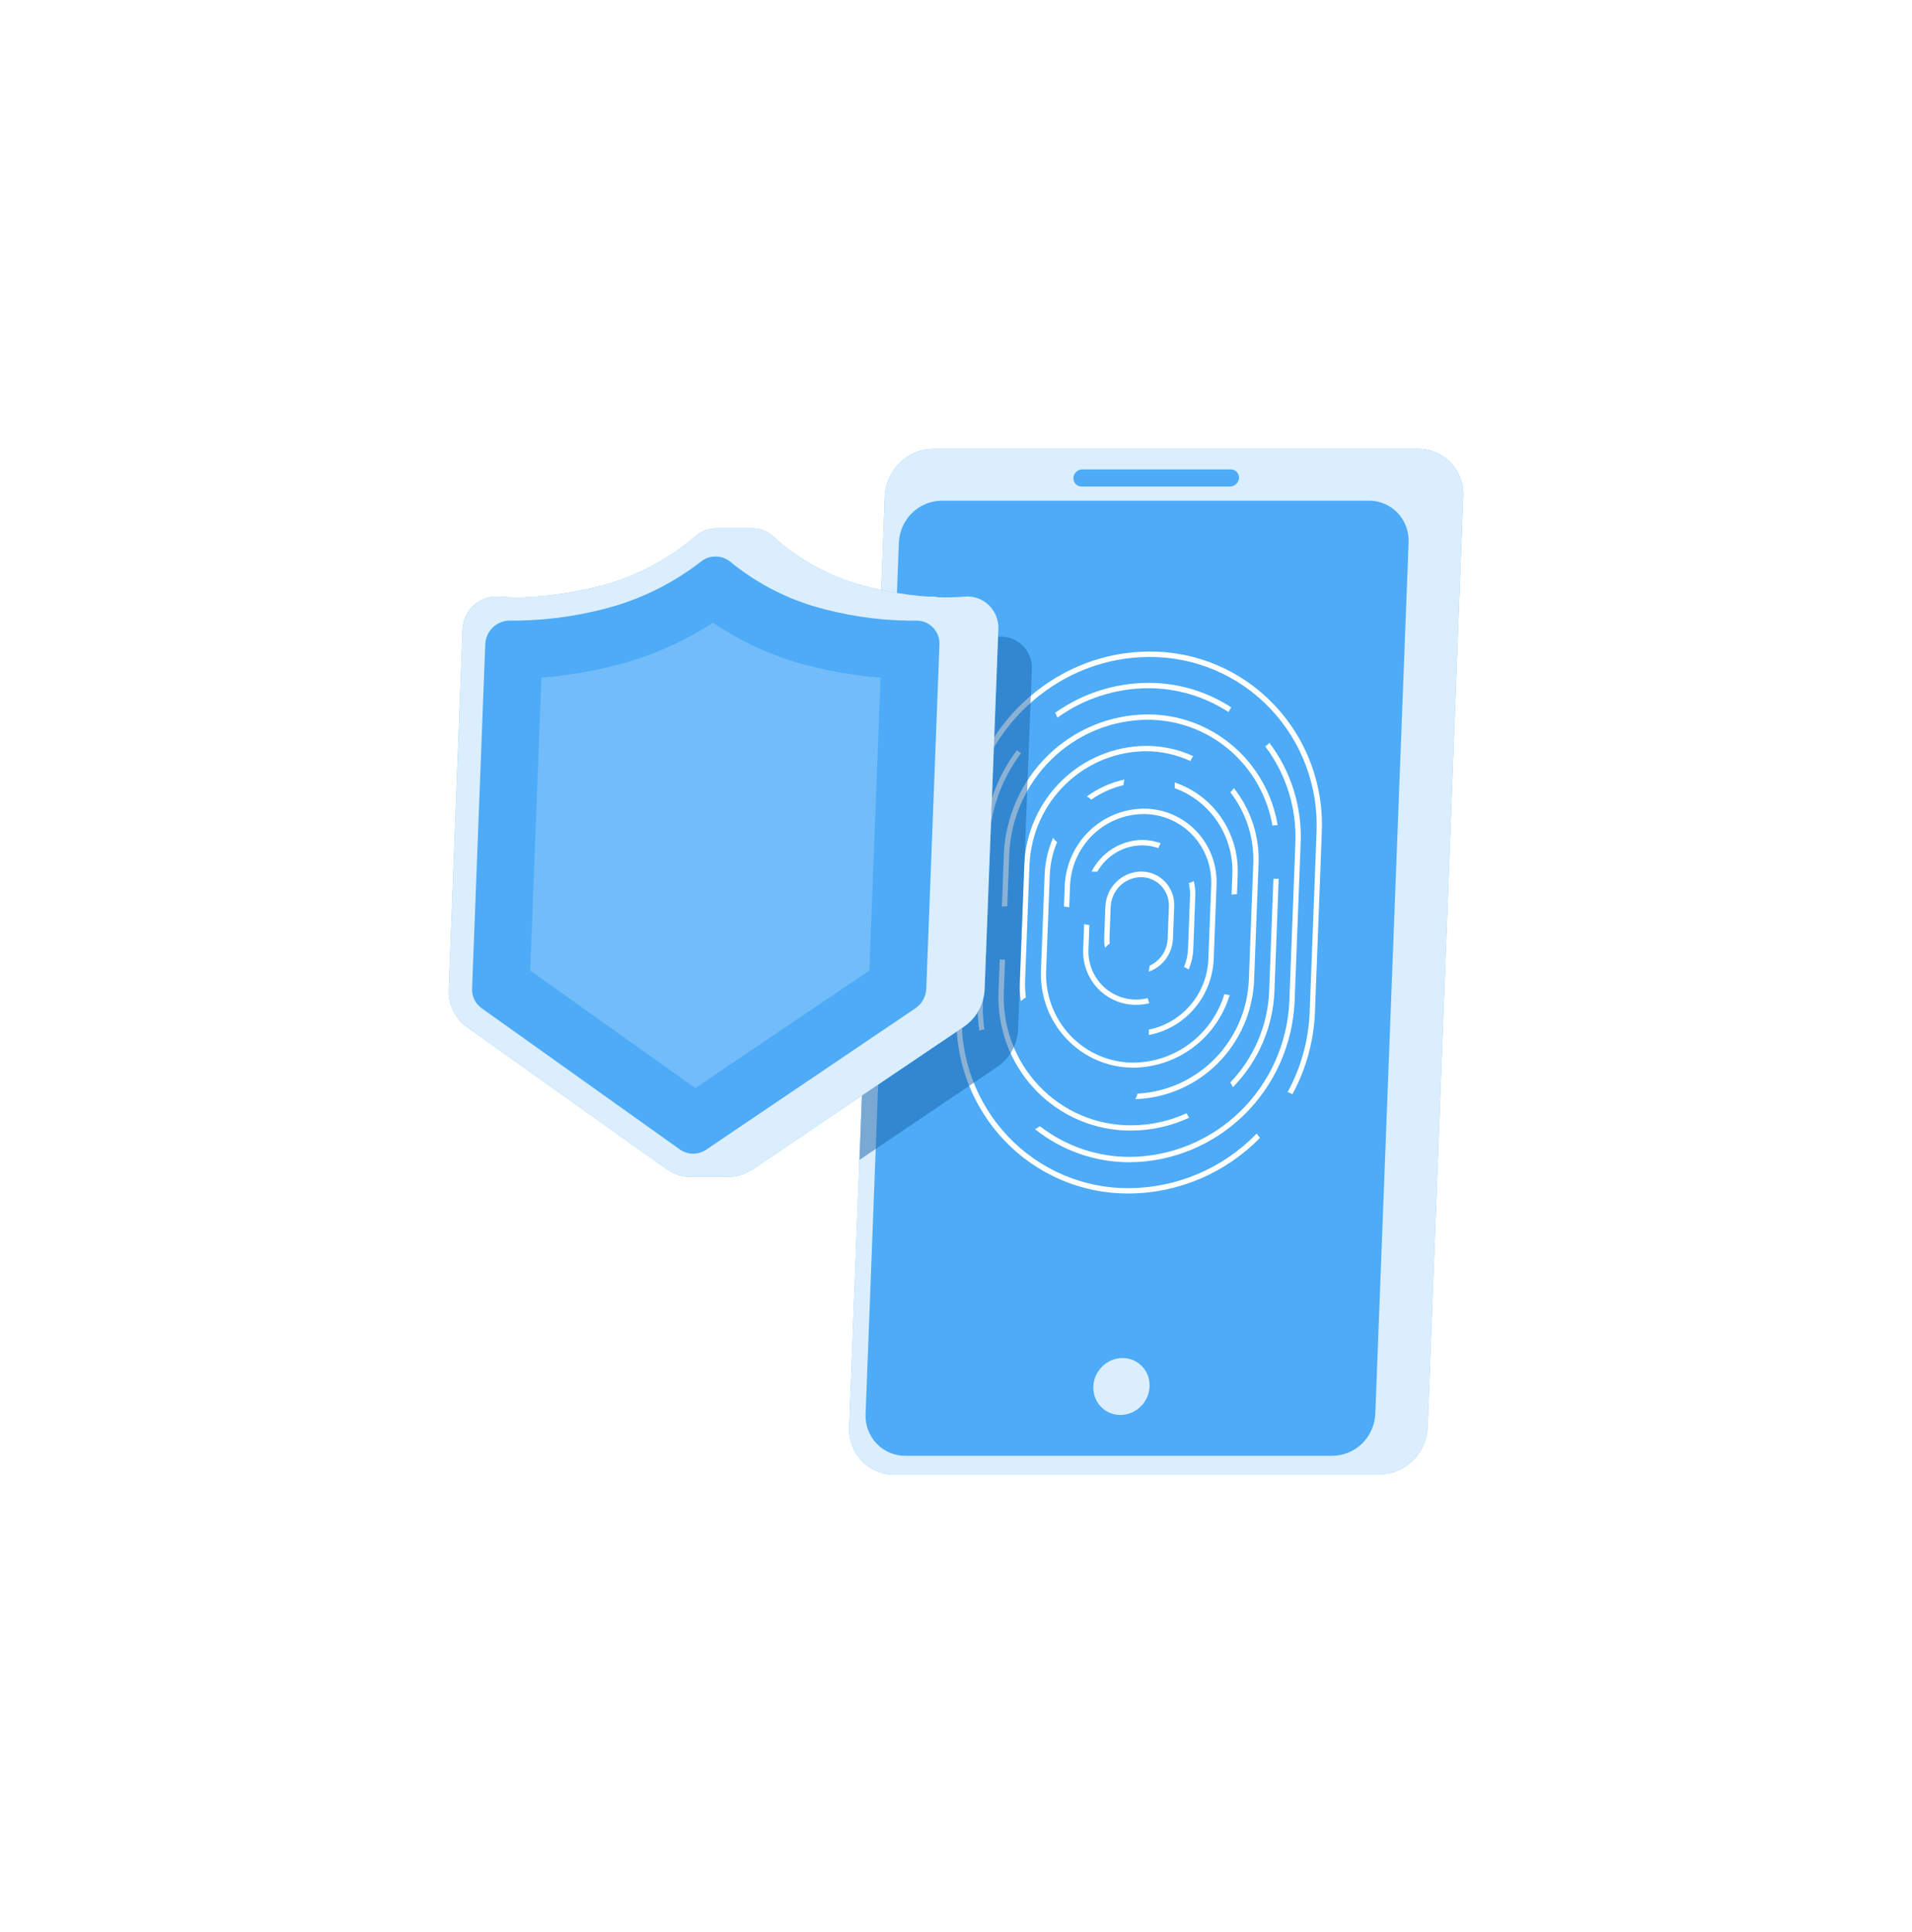 <svg width="98" height="99" viewBox="0 0 98 99" fill="none" xmlns="http://www.w3.org/2000/svg">
<g filter="url(#filter0_d_12_583)">
<path d="M63.677 70.58H38.839C38.527 70.582 38.218 70.519 37.93 70.396C37.643 70.273 37.383 70.092 37.167 69.865C36.951 69.637 36.783 69.367 36.673 69.072C36.562 68.777 36.513 68.462 36.527 68.146L38.351 20.434C38.382 19.783 38.657 19.168 39.121 18.715C39.586 18.263 40.203 18.007 40.847 18H65.686C65.998 17.998 66.307 18.061 66.594 18.184C66.881 18.307 67.141 18.488 67.357 18.716C67.573 18.943 67.742 19.213 67.852 19.508C67.962 19.804 68.012 20.119 67.998 20.434L66.174 68.146C66.143 68.798 65.867 69.412 65.403 69.865C64.939 70.317 64.322 70.573 63.677 70.58Z" fill="#4DABF7"/>
<path opacity="0.8" d="M63.677 70.58H38.839C38.527 70.582 38.218 70.519 37.93 70.396C37.643 70.273 37.383 70.092 37.167 69.865C36.951 69.637 36.783 69.367 36.673 69.072C36.562 68.777 36.513 68.462 36.527 68.146L38.351 20.434C38.382 19.783 38.657 19.168 39.121 18.715C39.586 18.263 40.203 18.007 40.847 18H65.686C65.998 17.998 66.307 18.061 66.594 18.184C66.881 18.307 67.141 18.488 67.357 18.716C67.573 18.943 67.742 19.213 67.852 19.508C67.962 19.804 68.012 20.119 67.998 20.434L66.174 68.146C66.143 68.798 65.867 69.412 65.403 69.865C64.939 70.317 64.322 70.573 63.677 70.58Z" fill="white"/>
<path d="M61.3 69.612H39.394C39.121 69.614 38.85 69.558 38.598 69.451C38.346 69.343 38.118 69.184 37.929 68.985C37.739 68.785 37.592 68.549 37.495 68.29C37.398 68.032 37.354 67.756 37.366 67.479L39.073 22.795C39.101 22.224 39.343 21.685 39.75 21.289C40.157 20.892 40.699 20.668 41.264 20.662H63.17C63.443 20.661 63.714 20.715 63.966 20.823C64.218 20.931 64.446 21.089 64.636 21.289C64.825 21.488 64.973 21.725 65.07 21.984C65.166 22.243 65.21 22.519 65.198 22.795L63.491 67.479C63.463 68.05 63.22 68.589 62.813 68.985C62.406 69.382 61.865 69.606 61.3 69.612Z" fill="#4DABF7"/>
<path opacity="0.8" d="M51.471 67.082C52.05 66.507 52.077 65.583 51.53 65.019C50.983 64.454 50.07 64.464 49.49 65.039C48.91 65.615 48.884 66.538 49.431 67.103C49.977 67.667 50.891 67.658 51.471 67.082Z" fill="white"/>
<path d="M50.87 55.896C49.713 55.903 48.567 55.673 47.501 55.218C46.435 54.763 45.472 54.093 44.67 53.249C43.869 52.405 43.245 51.404 42.838 50.309C42.431 49.213 42.249 48.045 42.303 46.875L42.595 39.183H42.58C42.495 39.183 42.409 39.175 42.324 39.161L42.029 46.875C41.974 48.08 42.163 49.284 42.583 50.413C43.002 51.542 43.645 52.572 44.471 53.442C45.297 54.312 46.289 55.002 47.388 55.471C48.486 55.94 49.667 56.178 50.859 56.17C53.385 56.158 55.804 55.132 57.583 53.317C57.518 53.251 57.461 53.177 57.413 53.097C56.559 53.977 55.541 54.678 54.418 55.158C53.295 55.638 52.089 55.889 50.87 55.896Z" fill="white"/>
<path d="M51.919 28.394C47.272 28.394 43.287 31.905 42.511 36.446C42.569 36.443 42.627 36.443 42.684 36.446C42.719 36.446 42.752 36.446 42.786 36.446C43.554 32.057 47.413 28.673 51.909 28.673C53.066 28.665 54.212 28.895 55.278 29.35C56.344 29.805 57.308 30.475 58.11 31.319C58.911 32.163 59.535 33.163 59.942 34.259C60.349 35.355 60.532 36.523 60.478 37.693L60.127 46.88C60.07 48.315 59.683 49.716 58.997 50.973C59.083 50.998 59.165 51.035 59.242 51.083C59.944 49.792 60.34 48.353 60.398 46.88L60.749 37.693C60.805 36.487 60.617 35.283 60.198 34.154C59.779 33.024 59.136 31.993 58.31 31.123C57.484 30.253 56.491 29.562 55.392 29.093C54.294 28.624 53.112 28.386 51.919 28.394Z" fill="white"/>
<path d="M51.848 30.273C53.309 30.269 54.741 30.694 55.969 31.495C56.008 31.41 56.055 31.329 56.11 31.254C54.839 30.428 53.36 29.992 51.85 29.998C50.142 30.004 48.476 30.54 47.078 31.535C47.126 31.612 47.166 31.695 47.198 31.78C48.557 30.804 50.181 30.277 51.848 30.273Z" fill="white"/>
<path d="M43.454 47.758C43.387 47.288 43.362 46.812 43.381 46.338L43.691 38.217C43.758 36.544 44.332 34.931 45.335 33.598C45.257 33.558 45.184 33.509 45.118 33.453C44.086 34.828 43.495 36.492 43.426 38.217L43.116 46.338C43.097 46.834 43.123 47.332 43.194 47.824C43.279 47.793 43.366 47.771 43.454 47.758Z" fill="white"/>
<path d="M58.066 33.075C58.001 33.143 57.928 33.203 57.849 33.255C58.925 34.678 59.471 36.437 59.394 38.226L59.084 46.347C58.984 48.475 58.084 50.484 56.567 51.962C55.05 53.44 53.032 54.274 50.926 54.294C49.255 54.301 47.628 53.748 46.3 52.72C46.222 52.781 46.138 52.833 46.048 52.873C47.435 53.979 49.15 54.576 50.915 54.568C53.094 54.548 55.182 53.685 56.751 52.156C58.321 50.627 59.252 48.548 59.355 46.347L59.665 38.226C59.746 36.373 59.18 34.549 58.066 33.075Z" fill="white"/>
<path d="M44.628 41.446L44.73 38.764C44.815 36.923 45.594 35.185 46.906 33.907C48.218 32.629 49.964 31.907 51.785 31.89C53.318 31.879 54.806 32.417 55.983 33.411C57.161 34.404 57.953 35.787 58.218 37.315C58.307 37.3 58.397 37.291 58.487 37.291C58.218 35.695 57.396 34.248 56.169 33.208C54.942 32.169 53.39 31.604 51.789 31.616C49.895 31.633 48.08 32.383 46.715 33.712C45.35 35.042 44.541 36.849 44.452 38.764L44.354 41.466C44.417 41.458 44.48 41.453 44.543 41.452L44.628 41.446Z" fill="white"/>
<path d="M53.819 52.057C52.933 52.462 51.972 52.672 51 52.674C50.117 52.682 49.241 52.508 48.427 52.163C47.612 51.817 46.876 51.307 46.263 50.663C45.651 50.02 45.174 49.257 44.862 48.421C44.551 47.584 44.411 46.693 44.452 45.8L44.515 44.185H44.43C44.368 44.185 44.306 44.181 44.244 44.172L44.181 45.796C44.138 46.722 44.283 47.648 44.606 48.517C44.928 49.385 45.422 50.178 46.058 50.847C46.693 51.516 47.457 52.046 48.301 52.407C49.146 52.767 50.055 52.95 50.972 52.944C52.001 52.943 53.018 52.718 53.954 52.285C53.901 52.215 53.855 52.138 53.819 52.057Z" fill="white"/>
<path d="M58.383 40.039C58.344 40.039 58.305 40.039 58.268 40.039L58.051 45.807C57.977 47.56 57.267 49.223 56.056 50.479C56.11 50.554 56.156 50.635 56.192 50.721C57.484 49.41 58.244 47.656 58.322 45.807L58.539 40.037C58.489 40.035 58.437 40.039 58.383 40.039Z" fill="white"/>
<path d="M54.156 33.751C53.395 33.404 52.57 33.225 51.735 33.227C50.125 33.241 48.582 33.879 47.422 35.008C46.262 36.138 45.573 37.674 45.497 39.302L45.27 45.26C45.257 45.611 45.275 45.963 45.322 46.311C45.401 46.239 45.487 46.175 45.58 46.12C45.545 45.835 45.532 45.547 45.541 45.26L45.768 39.302C45.841 37.748 46.498 36.281 47.606 35.203C48.714 34.124 50.187 33.515 51.724 33.501C52.514 33.502 53.294 33.673 54.013 34.004C54.052 33.915 54.1 33.831 54.156 33.751Z" fill="white"/>
<path d="M56.242 35.391C56.19 35.47 56.129 35.543 56.062 35.61C56.878 36.659 57.294 37.969 57.236 39.302L57.008 45.26C56.937 46.769 56.314 48.197 55.26 49.267C54.206 50.337 52.797 50.972 51.306 51.05C51.277 51.148 51.239 51.243 51.191 51.333C52.775 51.283 54.282 50.63 55.411 49.504C56.54 48.378 57.207 46.862 57.279 45.26L57.507 39.302C57.569 37.886 57.119 36.495 56.242 35.391Z" fill="white"/>
<path d="M50.588 35.239C50.592 35.143 50.605 35.048 50.627 34.954C49.934 35.106 49.28 35.401 48.705 35.821C48.789 35.864 48.866 35.919 48.935 35.983C49.435 35.632 49.996 35.38 50.588 35.239Z" fill="white"/>
<path d="M55.756 45.949C55.451 46.957 54.837 47.841 54.002 48.472C53.168 49.103 52.157 49.45 51.115 49.461C50.508 49.465 49.906 49.344 49.346 49.105C48.786 48.866 48.281 48.514 47.86 48.07C47.44 47.627 47.113 47.101 46.9 46.526C46.687 45.95 46.592 45.337 46.621 44.722L46.807 39.839C46.831 39.262 46.957 38.694 47.181 38.163C47.103 38.099 47.035 38.025 46.977 37.943C46.714 38.539 46.567 39.181 46.543 39.833L46.356 44.716C46.327 45.365 46.428 46.013 46.654 46.62C46.88 47.228 47.226 47.783 47.671 48.251C48.116 48.719 48.65 49.091 49.242 49.344C49.833 49.596 50.469 49.724 51.111 49.72C52.214 49.707 53.285 49.34 54.169 48.671C55.053 48.003 55.703 47.067 56.028 46C55.936 45.991 55.845 45.974 55.756 45.949Z" fill="white"/>
<path d="M56.164 39.839L56.125 40.853C56.197 40.84 56.269 40.833 56.342 40.831H56.401L56.438 39.833C56.48 38.796 56.188 37.774 55.605 36.92C55.023 36.066 54.181 35.428 53.208 35.101C53.217 35.199 53.217 35.297 53.208 35.395C54.105 35.719 54.877 36.325 55.409 37.125C55.941 37.925 56.206 38.876 56.164 39.839Z" fill="white"/>
<path d="M51.609 36.446C50.568 36.456 49.569 36.87 48.819 37.601C48.069 38.332 47.624 39.326 47.575 40.379L47.534 41.463C47.625 41.469 47.715 41.483 47.803 41.505L47.846 40.379C47.892 39.398 48.307 38.472 49.008 37.792C49.708 37.112 50.639 36.729 51.609 36.723C52.078 36.72 52.542 36.814 52.974 36.999C53.406 37.184 53.796 37.455 54.12 37.797C54.445 38.139 54.697 38.545 54.862 38.988C55.027 39.432 55.101 39.906 55.08 40.379L54.934 44.185C54.894 45.042 54.571 45.86 54.017 46.51C53.464 47.16 52.712 47.603 51.881 47.771C51.89 47.863 51.89 47.956 51.881 48.047C52.784 47.876 53.603 47.402 54.207 46.701C54.811 46 55.163 45.114 55.208 44.185L55.353 40.379C55.376 39.869 55.297 39.359 55.118 38.88C54.941 38.402 54.668 37.966 54.318 37.598C53.967 37.23 53.546 36.938 53.081 36.74C52.615 36.542 52.114 36.442 51.609 36.446Z" fill="white"/>
<path d="M49.076 39.672C49.132 39.669 49.189 39.669 49.245 39.672C49.479 39.265 49.813 38.927 50.216 38.691C50.618 38.454 51.075 38.328 51.54 38.325C51.824 38.325 52.105 38.374 52.373 38.47C52.403 38.382 52.442 38.298 52.488 38.218C52.188 38.106 51.87 38.049 51.551 38.048C51.012 38.054 50.486 38.208 50.027 38.494C49.569 38.78 49.196 39.186 48.948 39.67C48.991 39.669 49.033 39.67 49.076 39.672Z" fill="white"/>
<path d="M53.891 43.647C53.877 43.961 53.808 44.27 53.687 44.56C53.772 44.592 53.851 44.635 53.924 44.69C54.066 44.36 54.147 44.006 54.162 43.647L54.266 40.917C54.275 40.662 54.249 40.408 54.19 40.16C54.109 40.203 54.022 40.237 53.932 40.261C53.982 40.476 54.003 40.698 53.995 40.919L53.891 43.647Z" fill="white"/>
<path d="M51.826 46.158C51.632 46.205 51.432 46.23 51.232 46.23C50.902 46.231 50.575 46.164 50.271 46.033C49.967 45.902 49.692 45.709 49.464 45.468C49.236 45.227 49.058 44.941 48.942 44.627C48.826 44.315 48.775 43.981 48.79 43.647L48.837 42.411C48.746 42.404 48.656 42.387 48.569 42.361L48.519 43.647C48.502 44.017 48.561 44.387 48.69 44.733C48.82 45.08 49.017 45.396 49.271 45.663C49.525 45.93 49.83 46.142 50.168 46.286C50.505 46.43 50.868 46.503 51.234 46.5C51.461 46.499 51.688 46.471 51.909 46.417C51.874 46.333 51.846 46.246 51.826 46.158Z" fill="white"/>
<path d="M51.488 39.668C51.014 39.674 50.559 39.863 50.219 40.198C49.878 40.532 49.677 40.986 49.657 41.466L49.594 43.12C49.589 43.275 49.604 43.429 49.64 43.579C49.709 43.495 49.789 43.421 49.879 43.36C49.868 43.281 49.863 43.202 49.866 43.123L49.928 41.468C49.948 41.063 50.12 40.681 50.408 40.4C50.697 40.12 51.081 39.961 51.481 39.958C51.675 39.957 51.866 39.996 52.043 40.073C52.221 40.149 52.381 40.261 52.515 40.402C52.648 40.543 52.752 40.71 52.821 40.893C52.889 41.076 52.919 41.27 52.911 41.466L52.848 43.12C52.834 43.414 52.74 43.698 52.576 43.94C52.412 44.183 52.185 44.374 51.92 44.494C51.915 44.598 51.9 44.701 51.876 44.801C52.226 44.679 52.531 44.453 52.752 44.154C52.974 43.854 53.102 43.494 53.119 43.12L53.184 41.466C53.196 41.233 53.161 41.001 53.081 40.782C53.001 40.564 52.878 40.365 52.719 40.196C52.561 40.028 52.369 39.894 52.158 39.803C51.946 39.713 51.718 39.667 51.488 39.668Z" fill="white"/>
<path d="M56.049 19.936H48.436C48.38 19.936 48.324 19.924 48.272 19.902C48.22 19.88 48.173 19.847 48.134 19.806C48.095 19.765 48.064 19.717 48.044 19.664C48.023 19.611 48.014 19.554 48.016 19.497C48.022 19.379 48.073 19.268 48.157 19.186C48.242 19.105 48.354 19.059 48.471 19.058H56.082C56.138 19.058 56.194 19.069 56.247 19.091C56.299 19.113 56.346 19.145 56.386 19.186C56.425 19.227 56.456 19.276 56.476 19.329C56.497 19.383 56.507 19.44 56.505 19.497C56.498 19.615 56.447 19.725 56.362 19.807C56.278 19.888 56.166 19.934 56.049 19.936Z" fill="#4DABF7"/>
<path opacity="0.5" d="M44.142 27.639C43.691 27.675 43.24 27.685 42.788 27.67C42.629 27.635 42.465 27.625 42.303 27.639H42.253C40.979 27.545 39.719 27.314 38.494 26.952C38.368 26.915 38.238 26.871 38.106 26.825L37.051 54.449L44.096 49.693C44.415 49.482 44.679 49.197 44.867 48.862C45.056 48.527 45.163 48.151 45.181 47.767L45.888 29.298C45.898 29.068 45.859 28.839 45.773 28.626C45.687 28.413 45.557 28.221 45.391 28.063C45.225 27.905 45.028 27.786 44.812 27.713C44.597 27.64 44.368 27.614 44.142 27.639Z" fill="#1864AB"/>
<path d="M42.444 25.578C41.994 25.615 41.543 25.626 41.092 25.611C40.933 25.577 40.769 25.566 40.606 25.578H40.554C39.282 25.485 38.022 25.255 36.798 24.891C35.262 24.408 33.847 23.597 32.649 22.512C32.358 22.229 31.968 22.071 31.564 22.073H29.725C29.313 22.076 28.916 22.233 28.61 22.512C27.338 23.594 25.862 24.403 24.272 24.891C23.029 25.253 21.753 25.483 20.464 25.578H20.412C20.248 25.566 20.084 25.577 19.924 25.611C19.474 25.626 19.023 25.615 18.574 25.578C18.343 25.56 18.111 25.59 17.891 25.664C17.672 25.738 17.469 25.857 17.295 26.012C17.121 26.167 16.98 26.356 16.879 26.567C16.778 26.778 16.721 27.008 16.709 27.242L16.002 45.712C15.986 46.086 16.063 46.458 16.225 46.794C16.388 47.131 16.631 47.42 16.933 47.637L27.159 54.915C27.536 55.182 27.985 55.325 28.445 55.323H30.282C30.752 55.321 31.211 55.179 31.601 54.915L42.383 47.637C42.7 47.425 42.964 47.14 43.152 46.806C43.341 46.471 43.449 46.097 43.467 45.712L44.172 27.242C44.181 27.014 44.142 26.786 44.058 26.574C43.973 26.362 43.844 26.171 43.681 26.013C43.517 25.856 43.322 25.736 43.108 25.66C42.895 25.585 42.668 25.557 42.444 25.578Z" fill="#4DABF7"/>
<path opacity="0.8" d="M42.444 25.578C41.994 25.615 41.543 25.626 41.092 25.611C40.933 25.577 40.769 25.566 40.606 25.578H40.554C39.282 25.485 38.022 25.255 36.798 24.891C35.262 24.408 33.847 23.597 32.649 22.512C32.358 22.229 31.968 22.071 31.564 22.073H29.725C29.313 22.076 28.916 22.233 28.61 22.512C27.338 23.594 25.862 24.403 24.272 24.891C23.029 25.253 21.753 25.483 20.464 25.578H20.412C20.248 25.566 20.084 25.577 19.924 25.611C19.474 25.626 19.023 25.615 18.574 25.578C18.343 25.56 18.111 25.59 17.891 25.664C17.672 25.738 17.469 25.857 17.295 26.012C17.121 26.167 16.98 26.356 16.879 26.567C16.778 26.778 16.721 27.008 16.709 27.242L16.002 45.712C15.986 46.086 16.063 46.458 16.225 46.794C16.388 47.131 16.631 47.42 16.933 47.637L27.159 54.915C27.536 55.182 27.985 55.325 28.445 55.323H30.282C30.752 55.321 31.211 55.179 31.601 54.915L42.383 47.637C42.7 47.425 42.964 47.14 43.152 46.806C43.341 46.471 43.449 46.097 43.467 45.712L44.172 27.242C44.181 27.014 44.142 26.786 44.058 26.574C43.973 26.362 43.844 26.171 43.681 26.013C43.517 25.856 43.322 25.736 43.108 25.66C42.895 25.585 42.668 25.557 42.444 25.578Z" fill="white"/>
<path d="M17.197 45.677L17.872 28.017C17.887 27.693 18.023 27.387 18.254 27.162C18.485 26.937 18.792 26.81 19.112 26.807H19.509C21.226 26.786 22.931 26.527 24.578 26.039C26.145 25.559 27.614 24.798 28.916 23.794C29.13 23.617 29.398 23.521 29.675 23.521C29.951 23.521 30.22 23.617 30.434 23.794C31.67 24.805 33.084 25.567 34.603 26.041C36.23 26.532 37.917 26.791 39.615 26.809H39.982C40.14 26.808 40.296 26.839 40.442 26.901C40.587 26.963 40.719 27.055 40.828 27.17C40.938 27.285 41.023 27.422 41.078 27.572C41.134 27.721 41.158 27.881 41.151 28.041L40.476 45.679C40.467 45.878 40.412 46.072 40.315 46.245C40.218 46.418 40.083 46.566 39.919 46.676L29.204 53.918C29.006 54.055 28.77 54.129 28.53 54.129C28.289 54.129 28.054 54.055 27.855 53.918L17.692 46.676C17.533 46.565 17.404 46.415 17.318 46.241C17.231 46.066 17.19 45.872 17.197 45.677Z" fill="#4DABF7"/>
<path opacity="0.2" d="M20.175 44.744L20.748 29.731C22.281 29.608 23.798 29.329 25.276 28.899C26.784 28.44 28.222 27.771 29.547 26.91C30.817 27.775 32.205 28.445 33.668 28.899C35.124 29.331 36.621 29.61 38.134 29.731L37.559 44.744L28.636 50.767L20.175 44.744Z" fill="white"/>
</g>
<defs>
<filter id="filter0_d_12_583" x="0" y="0" width="98" height="98.58" filterUnits="userSpaceOnUse" color-interpolation-filters="sRGB">
<feFlood flood-opacity="0" result="BackgroundImageFix"/>
<feColorMatrix in="SourceAlpha" type="matrix" values="0 0 0 0 0 0 0 0 0 0 0 0 0 0 0 0 0 0 127 0" result="hardAlpha"/>
<feOffset dx="7" dy="5"/>
<feGaussianBlur stdDeviation="11.5"/>
<feComposite in2="hardAlpha" operator="out"/>
<feColorMatrix type="matrix" values="0 0 0 0 0.059 0 0 0 0 0.14 0 0 0 0 0.217 0 0 0 0.25 0"/>
<feBlend mode="normal" in2="BackgroundImageFix" result="effect1_dropShadow_12_583"/>
<feBlend mode="normal" in="SourceGraphic" in2="effect1_dropShadow_12_583" result="shape"/>
</filter>
</defs>
</svg>
